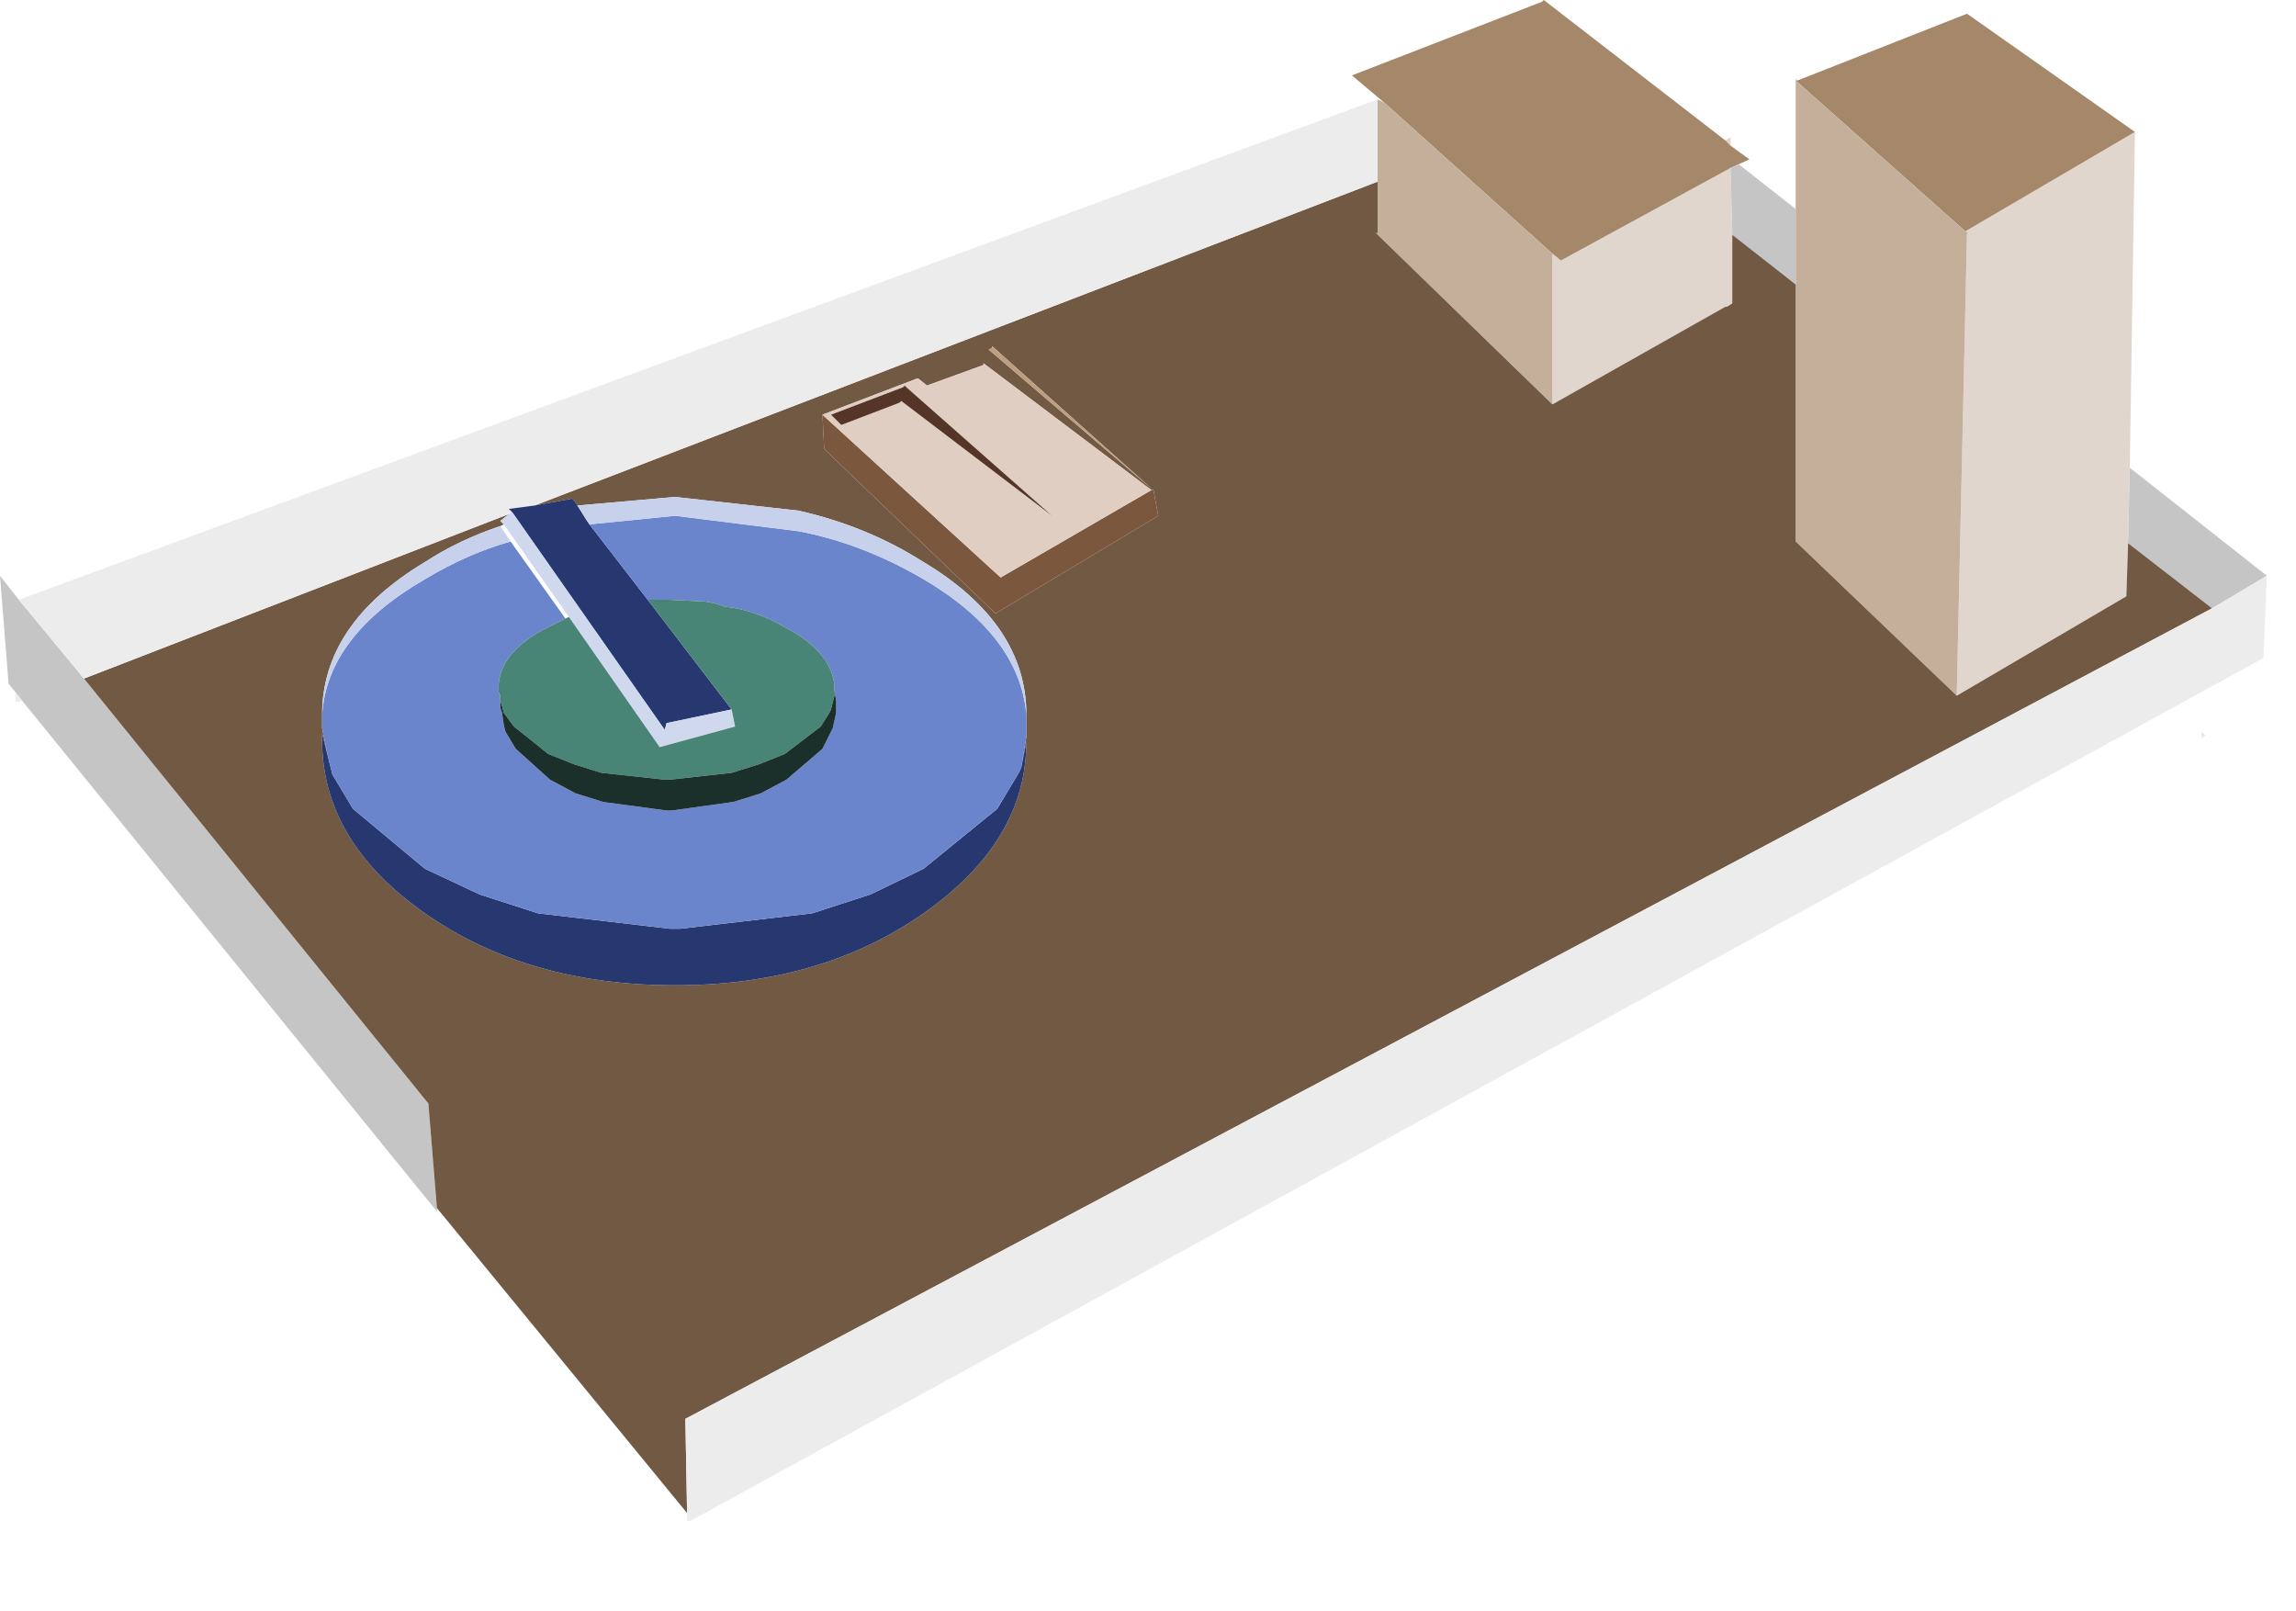 <?xml version="1.0" encoding="utf-8"?>
<svg version="1.1" id="Layer_1"
xmlns="http://www.w3.org/2000/svg"
xmlns:xlink="http://www.w3.org/1999/xlink"
xmlns:author="http://www.sothink.com"
width="67px" height="47px"
xml:space="preserve">
<g id="77" transform="matrix(1, 0, 0, 1, 33.05, 23.35)">
<path style="fill:#E0D6CD;fill-opacity:1" d="M29,-5.95L24.05 -3.05L24.35 -16.55L24.4 -16.55L24.3 -16.6L29.25 -19.5L29.1 -9.7L29.05 -7.5L29 -5.95M17.3,-19.25L17.45 -19.35L17.45 -19.1L17.3 -19.25M12.25,-15.95L12.5 -15.75L17.45 -18.45L17.5 -16.5L17.5 -14.5L17.35 -14.4L17.3 -14.4L12.25 -11.55L12.25 -15.95" />
<path style="fill:#A58769;fill-opacity:1" d="M7.35,-20.35L6.4 -21.15L11.95 -23.3L12 -23.35L17.3 -19.25L17.45 -19.1L18 -18.7L17.45 -18.45L12.5 -15.75L12.25 -15.95L7.35 -20.35M24.3,-16.6L19.35 -21L19.4 -21L24.35 -22.95L29.25 -19.5L24.3 -16.6" />
<path style="fill:#C4AF9B;fill-opacity:1" d="M24.4,-16.55L24.35 -16.55L24.05 -3.05L19.35 -7.55L19.35 -15.05L19.35 -17.25L19.35 -21L19.35 -21.05L19.4 -21L19.35 -21L24.3 -16.6L24.4 -16.55M12.25,-15.95L12.25 -11.55L7.1 -16.55L7.15 -16.55L7.15 -18.05L7.15 -20.45L7.35 -20.35L12.25 -15.95" />
<path style="fill:#C5C5C5;fill-opacity:1" d="M19.35,-15.05L17.5 -16.5L17.45 -18.45L17.7 -18.55L19.35 -17.25L19.35 -15.05M31.5,-5.6L29.05 -7.5L29.1 -9.7L33.1 -6.55L31.5 -5.6M-32.6,-3.15L-32.8 -3.4L-33.05 -6.55L-32.5 -5.85L-30.6 -3.55L-20.55 8.85L-20.3 11.9L-20.3 12L-32.4 -2.9L-32.6 -3.15" />
<path style="fill:#715944;fill-opacity:1" d="M-13,20.8L-20.3 11.9L-20.55 8.85L-30.6 -3.55L-18.2 -8.35L-18.45 -8.15L-18.35 -8.05L-18.45 -8Q-19.65 -7.6 -20.65 -6.95Q-23.65 -5.15 -23.65 -2.5L-23.65 -2.1L-23.6 -1.85L-23.45 -1.15L-23.6 -1.75L-23.65 -1.95L-23.65 -1.75Q-23.65 1.2 -20.65 3.3Q-17.65 5.4 -13.35 5.4Q-9.1 5.4 -6.1 3.3Q-3.1 1.2 -3.1 -1.7L-3.25 -0.95L-3.1 -1.85L-3.1 -2.5Q-3.1 -5.15 -6.1 -6.95Q-7.75 -8 -9.75 -8.45L-13.35 -8.85L-16.2 -8.6L-16.3 -8.75L-16.35 -8.8L-17.45 -8.6L7.15 -18.05L7.15 -16.55L7.1 -16.55L12.25 -11.55L17.3 -14.4L17.35 -14.4L17.5 -14.5L17.5 -16.5L19.35 -15.05L19.35 -7.55L24.05 -3.05L29 -5.95L29.05 -7.5L31.5 -5.6L-13.05 18.05L-13 20.8M-4.35,-12.75L-4.35 -12.7L-6 -12.1L-6.25 -12.3L-6.3 -12.3L-9.05 -11.25L-9 -10.25L-4 -5.45L0.75 -8.3L0.6 -9.1L0.6 -9.05L0.55 -9.05L-4.35 -12.75M-4.2,-13.15L0.6 -9.05L-4.1 -13.25L-4.1 -13.2L-4.2 -13.15" />
<path style="fill:#ECECEC;fill-opacity:1" d="M-13.05,18.05L31.5 -5.6L33.1 -6.55L33 -4.15L-12.85 21L-13 21.05L-13 20.8L-13.05 18.05M-32.4,-2.9L-32.6 -2.85L-32.6 -3.15L-32.4 -2.9M-18.2,-8.35L-30.6 -3.55L-32.5 -5.85L7.15 -20.45L7.15 -18.05L-17.45 -8.6L-18.2 -8.5L-18.1 -8.4L-18.2 -8.35" />
<path style="fill:#7B573E;fill-opacity:1" d="M-3.85,-6.5L0.55 -9.05L0.6 -9.05L0.6 -9.1L0.75 -8.3L-4 -5.45L-9 -10.25L-9.05 -11.25L-3.85 -6.5" />
<path style="fill:#EFE3DE;fill-opacity:1" d="M31.3,-1.9L31.2 -1.8L31.2 -2L31.3 -1.9M-14.85,23.3L-13.5 22.55L-14.85 23.3" />
<path style="fill:#26386F;fill-opacity:1" d="M-15.95,-8.2L-15.85 -8.05L-14.15 -5.85L-11.7 -2.65L-13.6 -2.25L-13.65 -2.05L-18.1 -8.4L-18.2 -8.5L-17.45 -8.6L-16.35 -8.8L-16.3 -8.75L-16.2 -8.6L-15.95 -8.2M-23.35,-0.75L-22.75 0.25L-20.65 2L-19.05 2.75L-17.35 3.3L-13.5 3.75L-13.2 3.75L-9.35 3.3L-7.65 2.75L-6.1 2L-3.95 0.25L-3.35 -0.75L-3.25 -0.95L-3.1 -1.7Q-3.1 1.2 -6.1 3.3Q-9.1 5.4 -13.35 5.4Q-17.65 5.4 -20.65 3.3Q-23.65 1.2 -23.65 -1.75L-23.65 -1.95L-23.6 -1.75L-23.45 -1.15L-23.35 -0.75" />
<path style="fill:#6B85CD;fill-opacity:1" d="M-3.1,-2.5L-3.1 -1.85L-3.25 -0.95L-3.35 -0.75L-3.95 0.25L-6.1 2L-7.65 2.75L-9.35 3.3L-13.2 3.75L-13.5 3.75L-17.35 3.3L-19.05 2.75L-20.65 2L-22.75 0.25L-23.35 -0.75L-23.45 -1.15L-23.6 -1.85L-23.65 -2.1L-23.65 -2.5Q-23.5 -4.8 -20.65 -6.45Q-19.4 -7.2 -18.15 -7.55L-16.55 -5.3L-17.05 -5.05Q-18.45 -4.35 -18.5 -3.35L-18.5 -3.15L-18.45 -3.05L-18.45 -2.9L-18.45 -2.7L-18.4 -2.55L-18.35 -2.2L-18.3 -2L-18 -1.5L-17 -0.6L-16.25 -0.2L-15.45 0.05L-13.6 0.3L-13.45 0.3L-11.65 0.05L-10.85 -0.2L-10.1 -0.6L-9.05 -1.5L-8.8 -2L-8.75 -2.1L-8.65 -2.55L-8.65 -2.9L-8.7 -3.2L-8.7 -3.35Q-8.8 -4.35 -10.15 -5.05Q-11 -5.55 -11.9 -5.65L-12.2 -5.75L-12.5 -5.8L-13.55 -5.85L-13.6 -5.85L-14.15 -5.85L-15.85 -8.05L-13.35 -8.3L-9.75 -7.85Q-7.9 -7.5 -6.1 -6.45Q-3.3 -4.8 -3.1 -2.5" />
<path style="fill:#C8D1EC;fill-opacity:1" d="M-6.1,-6.45Q-7.9 -7.5 -9.75 -7.85L-13.35 -8.3L-15.85 -8.05L-15.95 -8.2L-16.2 -8.6L-13.35 -8.85L-9.75 -8.45Q-7.75 -8 -6.1 -6.95Q-3.1 -5.15 -3.1 -2.5Q-3.3 -4.8 -6.1 -6.45M-18.15,-7.55Q-19.4 -7.2 -20.65 -6.45Q-23.5 -4.8 -23.65 -2.5Q-23.65 -5.15 -20.65 -6.95Q-19.65 -7.6 -18.45 -8L-18.15 -7.55" />
<path style="fill:#E0CEC2;fill-opacity:1" d="M0.55,-9.05L-3.85 -6.5L-9.05 -11.25L-6.3 -12.3L-6.25 -12.3L-6 -12.1L-4.35 -12.7L-4.35 -12.75L0.55 -9.05M-6.7,-12.05L-8.8 -11.25L-8.5 -10.95L-6.8 -11.6L-6.75 -11.65L-2.35 -8.3L-6.6 -12.05L-6.65 -12.1L-6.7 -12.05" />
<path style="fill:#BF9E7F;fill-opacity:1" d="M-4.1,-13.2L-4.1 -13.25L0.6 -9.05L-4.2 -13.15L-4.1 -13.2" />
<path style="fill:#D0D8EE;fill-opacity:1" d="M-18.35,-8.05L-18.45 -8.15L-18.2 -8.35L-18.1 -8.4L-13.65 -2.05L-13.6 -2.25L-11.7 -2.65L-11.6 -2.15L-13.8 -1.55L-16.45 -5.35L-18.35 -8.05" />
<path style="fill:#498576;fill-opacity:1" d="M-13.8,-1.55L-11.6 -2.15L-11.7 -2.65L-14.15 -5.85L-13.6 -5.85L-13.55 -5.85L-12.5 -5.8L-12.2 -5.75L-11.9 -5.65Q-11 -5.55 -10.15 -5.05Q-8.8 -4.35 -8.7 -3.35L-8.7 -3.2L-8.7 -3.05L-8.8 -2.65L-8.85 -2.55L-9.1 -2.15L-10.15 -1.35L-10.9 -1.05L-11.7 -0.8L-13.5 -0.6L-13.65 -0.6L-15.5 -0.8L-16.3 -1.05L-17.05 -1.35L-18.05 -2.15L-18.35 -2.55L-18.4 -2.75L-18.45 -2.9L-18.45 -3.05L-18.5 -3.15L-18.5 -3.35Q-18.45 -4.35 -17.05 -5.05L-16.55 -5.3L-16.45 -5.35L-13.8 -1.55" />
<path style="fill:#1B302B;fill-opacity:1" d="M-8.65,-2.9L-8.65 -2.55L-8.75 -2.1L-8.8 -2L-9.05 -1.5L-10.1 -0.6L-10.85 -0.2L-11.65 0.05L-13.45 0.3L-13.6 0.3L-15.45 0.05L-16.25 -0.2L-17 -0.6L-18 -1.5L-18.3 -2L-18.35 -2.2L-18.4 -2.55L-18.45 -2.7L-18.45 -2.9L-18.4 -2.75L-18.35 -2.55L-18.05 -2.15L-17.05 -1.35L-16.3 -1.05L-15.5 -0.8L-13.65 -0.6L-13.5 -0.6L-11.7 -0.8L-10.9 -1.05L-10.15 -1.35L-9.1 -2.15L-8.85 -2.55L-8.8 -2.65L-8.7 -3.05L-8.7 -3.2L-8.65 -2.9" />
<path style="fill:#563529;fill-opacity:1" d="M-6.65,-12.1L-6.6 -12.05L-2.35 -8.3L-6.75 -11.65L-6.8 -11.6L-8.5 -10.95L-8.8 -11.25L-6.7 -12.05L-6.65 -12.1" />
</g>
</svg>
